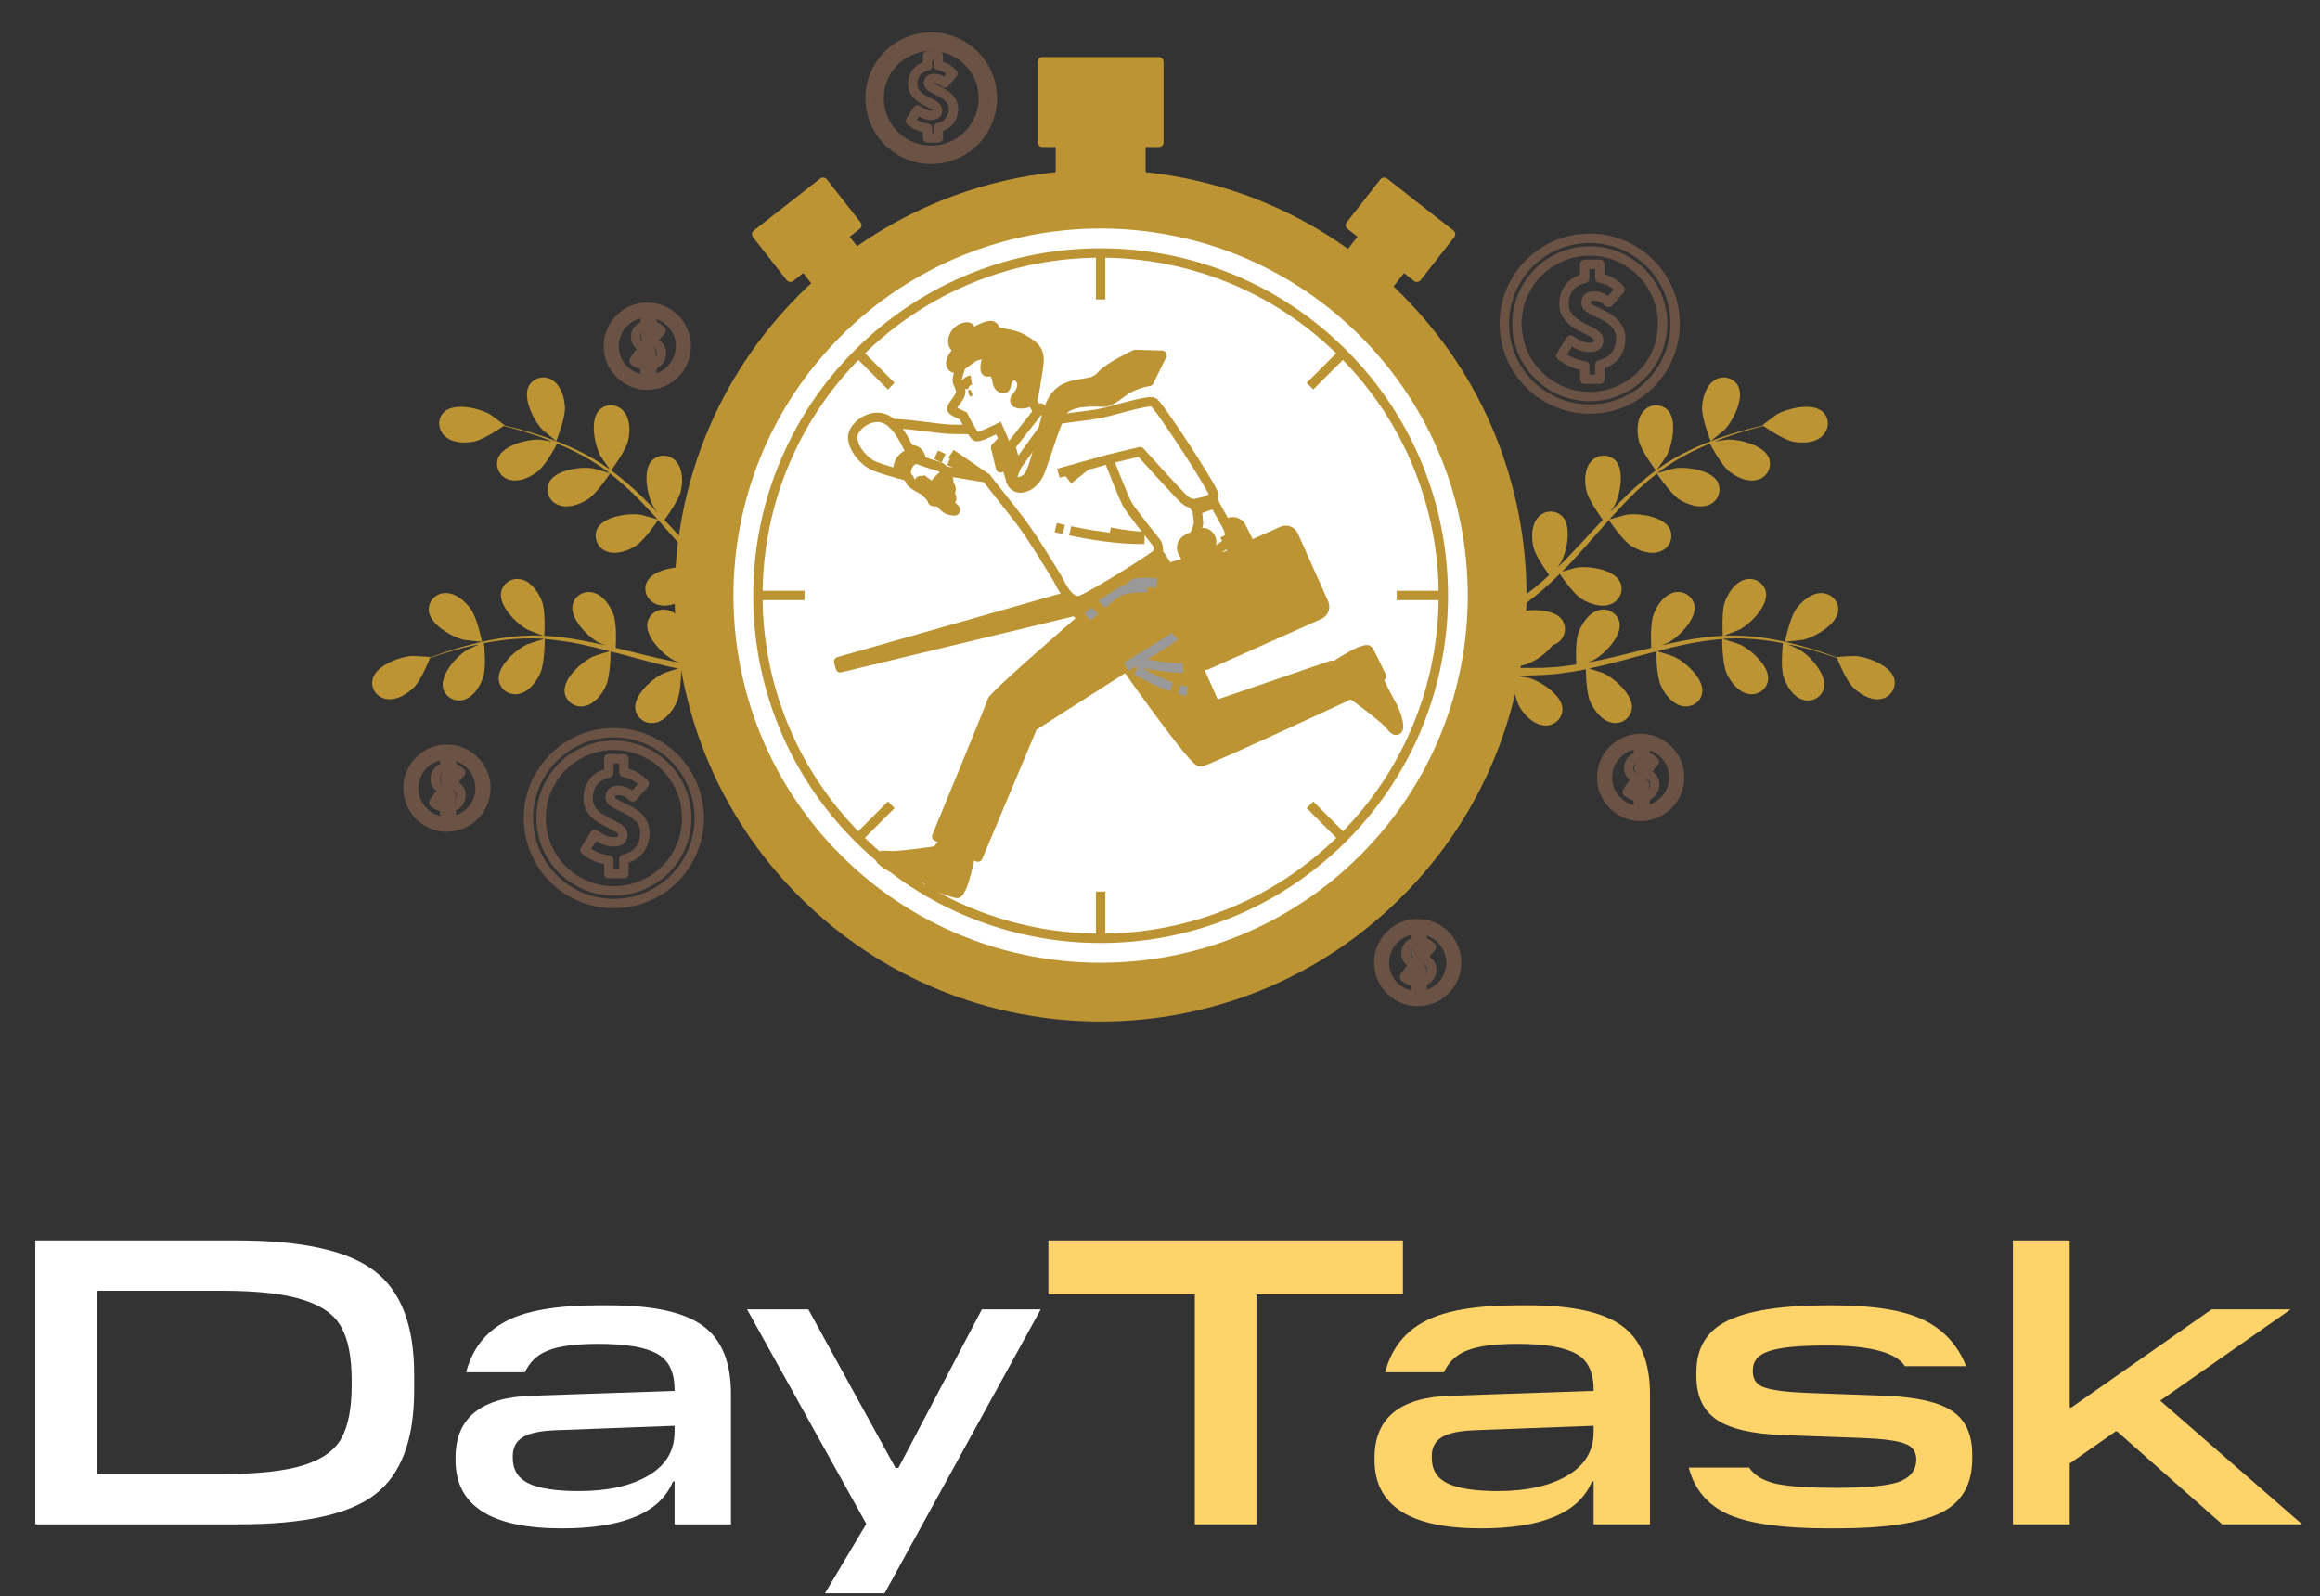 <svg viewBox="0 0 93 64" fill="none" xmlns="http://www.w3.org/2000/svg">
<rect x="0" y="0" width="93" height="64" fill="#333333" stroke="none"/>
<path d="M16.602 55.095V55.746C16.602 57.718 16.081 59.106 15.041 59.908C14.011 60.71 12.19 61.111 9.577 61.111H1.415V49.729H9.48C12.103 49.729 13.946 50.136 15.008 50.949C16.071 51.751 16.602 53.133 16.602 55.095ZM8.878 51.745H3.886V59.095H8.878C10.331 59.095 11.431 58.976 12.179 58.737C12.927 58.499 13.431 58.136 13.691 57.648C13.962 57.16 14.098 56.45 14.098 55.518V55.355C14.098 54.423 13.962 53.713 13.691 53.225C13.431 52.727 12.927 52.358 12.179 52.12C11.431 51.87 10.331 51.745 8.878 51.745ZM29.302 55.892V61.111H27.041V59.388H26.977C26.467 60.645 24.982 61.274 22.521 61.274C19.681 61.274 18.261 60.364 18.261 58.542V58.412C18.272 56.84 19.285 56.022 21.302 55.957L27.041 55.762V55.713C27.041 54.998 26.803 54.515 26.326 54.266C25.86 54.006 25.079 53.876 23.985 53.876C23.085 53.876 22.418 53.962 21.985 54.136C21.551 54.298 21.237 54.591 21.041 55.014H18.684C18.933 54.082 19.459 53.404 20.261 52.981C21.063 52.548 22.304 52.331 23.985 52.331H24.424C26.169 52.331 27.416 52.602 28.163 53.144C28.922 53.686 29.302 54.602 29.302 55.892ZM20.554 58.38V58.445C20.554 58.922 20.765 59.263 21.188 59.469C21.621 59.675 22.294 59.778 23.204 59.778C24.353 59.778 25.28 59.572 25.985 59.16C26.689 58.748 27.041 58.163 27.041 57.404V57.16L22.277 57.339C21.67 57.361 21.231 57.453 20.96 57.615C20.689 57.778 20.554 58.033 20.554 58.38ZM41.719 52.493L35.459 63.876H33.068L34.727 61.095L29.946 52.493H32.402L35.898 58.851H36.012L39.361 52.493H41.719Z" fill="white"/>
<path d="M50.368 51.892V61.111H47.896V51.892H42.026V49.729H56.238V51.892H50.368ZM66.142 55.892V61.111H63.882V59.388H63.816C63.307 60.645 61.822 61.274 59.361 61.274C56.521 61.274 55.101 60.364 55.101 58.542V58.412C55.112 56.84 56.125 56.022 58.142 55.957L63.882 55.762V55.713C63.882 54.998 63.643 54.515 63.166 54.266C62.7 54.006 61.919 53.876 60.825 53.876C59.925 53.876 59.258 53.962 58.825 54.136C58.391 54.298 58.077 54.591 57.881 55.014H55.524C55.773 54.082 56.299 53.404 57.101 52.981C57.903 52.548 59.144 52.331 60.825 52.331H61.264C63.009 52.331 64.255 52.602 65.004 53.144C65.762 53.686 66.142 54.602 66.142 55.892ZM57.394 58.38V58.445C57.394 58.922 57.605 59.263 58.028 59.469C58.461 59.675 59.133 59.778 60.044 59.778C61.193 59.778 62.12 59.572 62.825 59.16C63.529 58.748 63.882 58.163 63.882 57.404V57.16L59.117 57.339C58.51 57.361 58.071 57.453 57.8 57.615C57.529 57.778 57.394 58.033 57.394 58.38ZM73.645 61.274H73.287C71.509 61.274 70.192 61.095 69.336 60.737C68.48 60.369 67.932 59.735 67.694 58.835H70.116C70.322 59.149 70.685 59.366 71.206 59.486C71.737 59.594 72.512 59.648 73.531 59.648C74.767 59.648 75.618 59.572 76.084 59.42C76.55 59.258 76.794 58.971 76.816 58.559V58.51C76.816 58.196 76.664 57.984 76.36 57.876C76.057 57.757 75.477 57.681 74.621 57.648L71.499 57.534C70.252 57.491 69.358 57.285 68.816 56.916C68.273 56.548 68.002 55.968 68.002 55.176V54.998C68.002 54.022 68.431 53.334 69.287 52.932C70.143 52.531 71.466 52.331 73.255 52.331H73.466C75.092 52.331 76.306 52.526 77.108 52.916C77.91 53.306 78.48 53.924 78.816 54.77H76.36C76.003 54.217 74.962 53.941 73.238 53.941C72.122 53.941 71.347 54.017 70.913 54.168C70.48 54.309 70.263 54.564 70.263 54.933V54.981C70.263 55.296 70.409 55.507 70.702 55.615C71.027 55.735 71.612 55.811 72.458 55.843L75.58 55.957C76.848 56.011 77.743 56.217 78.263 56.575C78.794 56.933 79.059 57.513 79.059 58.315V58.477C79.059 59.529 78.626 60.261 77.759 60.672C76.891 61.074 75.52 61.274 73.645 61.274ZM82.966 58.672V61.111H80.69V49.729H82.966V56.428H83.031L88.658 52.493H91.828L86.593 56.152L92.284 61.111H89.08L84.869 57.388H84.804L82.966 58.672Z" fill="#FED36A"/>
<g opacity="0.3">
<path d="M64.098 16.38C65.978 16.174 67.335 14.484 67.13 12.604C66.924 10.724 65.234 9.367 63.354 9.573C61.474 9.778 60.117 11.469 60.323 13.348C60.528 15.228 62.219 16.585 64.098 16.38Z" stroke="#EB996E" stroke-width="0.376" stroke-linecap="round" stroke-linejoin="round"/>
<path d="M66.296 14.366C67.062 12.947 66.533 11.177 65.115 10.411C63.697 9.645 61.926 10.174 61.16 11.592C60.395 13.01 60.923 14.781 62.342 15.547C63.76 16.313 65.531 15.784 66.296 14.366Z" stroke="#EB996E" stroke-width="0.376" stroke-linecap="round" stroke-linejoin="round"/>
<path d="M64.969 13.562C64.969 12.581 63.577 12.559 63.577 12.149C63.577 11.934 63.69 11.868 63.922 11.868C64.122 11.868 64.291 11.955 64.483 12.128L64.943 11.598C64.731 11.36 64.444 11.201 64.13 11.147V10.595H63.523V11.163C63.003 11.275 62.694 11.646 62.694 12.192C62.694 13.136 64.087 13.196 64.087 13.628C64.087 13.838 63.979 13.93 63.709 13.93C63.482 13.93 63.256 13.843 62.964 13.628L62.565 14.254C62.839 14.48 63.173 14.621 63.526 14.661V15.203H64.13V14.623C64.691 14.489 64.969 14.082 64.969 13.562Z" stroke="#EB996E" stroke-width="0.376" stroke-linecap="round" stroke-linejoin="round"/>
</g>
<g opacity="0.3">
<path d="M65.766 32.728C66.629 32.728 67.328 32.029 67.328 31.167C67.328 30.305 66.629 29.605 65.766 29.605C64.904 29.605 64.205 30.305 64.205 31.167C64.205 32.029 64.904 32.728 65.766 32.728Z" stroke="#EB996E" stroke-width="0.376" stroke-linecap="round" stroke-linejoin="round"/>
<path d="M66.707 32.108C67.227 31.588 67.227 30.746 66.707 30.226C66.188 29.706 65.345 29.706 64.825 30.226C64.305 30.746 64.305 31.588 64.825 32.108C65.345 32.628 66.188 32.628 66.707 32.108Z" stroke="#EB996E" stroke-width="0.376" stroke-linecap="round" stroke-linejoin="round"/>
<path d="M66.333 31.434C66.333 30.986 65.697 30.974 65.697 30.789C65.697 30.691 65.749 30.661 65.855 30.661C65.952 30.666 66.044 30.709 66.112 30.779L66.321 30.538C66.224 30.43 66.095 30.358 65.952 30.332V30.081H65.676V30.339C65.564 30.355 65.463 30.413 65.391 30.501C65.32 30.588 65.284 30.7 65.29 30.812C65.29 31.243 65.926 31.273 65.926 31.467C65.926 31.564 65.876 31.605 65.754 31.605C65.628 31.598 65.508 31.55 65.414 31.467L65.23 31.753C65.355 31.856 65.507 31.92 65.668 31.938V32.185H65.944V31.917C66.057 31.898 66.158 31.838 66.23 31.749C66.302 31.66 66.338 31.548 66.333 31.434Z" stroke="#EB996E" stroke-width="0.376" stroke-linecap="round" stroke-linejoin="round"/>
</g>
<g opacity="0.3">
<path d="M37.716 6.356C39.053 6.142 39.963 4.885 39.749 3.549C39.535 2.212 38.278 1.302 36.942 1.516C35.605 1.73 34.695 2.987 34.909 4.323C35.123 5.66 36.38 6.57 37.716 6.356Z" stroke="#EB996E" stroke-width="0.376" stroke-linecap="round" stroke-linejoin="round"/>
<path d="M39.093 5.057C39.711 4.083 39.422 2.792 38.448 2.174C37.474 1.556 36.183 1.845 35.565 2.819C34.947 3.793 35.236 5.084 36.21 5.702C37.184 6.32 38.475 6.031 39.093 5.057Z" stroke="#EB996E" stroke-width="0.376" stroke-linecap="round" stroke-linejoin="round"/>
<path d="M38.217 4.357C38.217 3.654 37.221 3.639 37.221 3.344C37.221 3.19 37.302 3.143 37.468 3.143C37.621 3.15 37.765 3.216 37.87 3.327L38.198 2.949C38.045 2.778 37.84 2.664 37.615 2.625V2.233H37.182V2.641C37.01 2.668 36.853 2.759 36.744 2.895C36.634 3.031 36.578 3.203 36.587 3.377C36.587 4.053 37.584 4.095 37.584 4.405C37.584 4.555 37.507 4.621 37.314 4.621C37.152 4.621 36.989 4.559 36.781 4.405L36.495 4.85C36.691 5.013 36.93 5.114 37.182 5.142V5.531H37.615V5.116C37.79 5.084 37.948 4.989 38.059 4.849C38.169 4.71 38.225 4.535 38.217 4.357Z" stroke="#EB996E" stroke-width="0.376" stroke-linecap="round" stroke-linejoin="round"/>
</g>
<g opacity="0.3">
<path d="M18.166 33.139C19.017 33.001 19.595 32.199 19.457 31.348C19.319 30.497 18.517 29.919 17.666 30.057C16.814 30.195 16.236 30.997 16.374 31.848C16.513 32.699 17.315 33.278 18.166 33.139Z" stroke="#EB996E" stroke-width="0.376" stroke-linecap="round" stroke-linejoin="round"/>
<path d="M19.245 31.599C19.245 31.335 19.167 31.078 19.021 30.859C18.875 30.64 18.667 30.47 18.423 30.369C18.18 30.268 17.912 30.242 17.654 30.293C17.396 30.344 17.159 30.471 16.973 30.657C16.786 30.843 16.66 31.081 16.608 31.339C16.557 31.597 16.583 31.865 16.684 32.108C16.785 32.351 16.955 32.559 17.174 32.706C17.393 32.852 17.651 32.93 17.914 32.93C18.267 32.93 18.606 32.79 18.855 32.54C19.105 32.29 19.245 31.952 19.245 31.599V31.599Z" stroke="#EB996E" stroke-width="0.376" stroke-linecap="round" stroke-linejoin="round"/>
<path d="M18.48 31.866C18.48 31.418 17.846 31.406 17.846 31.222C17.846 31.124 17.897 31.094 18.003 31.094C18.101 31.099 18.192 31.141 18.259 31.212L18.468 30.971C18.372 30.863 18.242 30.791 18.1 30.765V30.513H17.824V30.773C17.714 30.79 17.614 30.848 17.544 30.935C17.474 31.021 17.438 31.131 17.444 31.242C17.444 31.672 18.08 31.703 18.08 31.897C18.08 31.989 18.031 32.034 17.907 32.034C17.782 32.028 17.663 31.979 17.568 31.897L17.384 32.182C17.509 32.285 17.661 32.349 17.822 32.366V32.613H18.098V32.35C18.21 32.33 18.31 32.269 18.38 32.18C18.451 32.091 18.486 31.98 18.48 31.866V31.866Z" stroke="#EB996E" stroke-width="0.376" stroke-linecap="round" stroke-linejoin="round"/>
</g>
<g opacity="0.3">
<path d="M57.062 40.135C57.915 40.007 58.503 39.212 58.374 38.359C58.246 37.507 57.451 36.919 56.598 37.047C55.745 37.175 55.158 37.971 55.286 38.824C55.414 39.676 56.21 40.264 57.062 40.135Z" stroke="#EB996E" stroke-width="0.376" stroke-linecap="round" stroke-linejoin="round"/>
<path d="M58.16 38.594C58.16 38.331 58.081 38.073 57.935 37.855C57.788 37.636 57.58 37.466 57.337 37.365C57.094 37.265 56.826 37.239 56.568 37.29C56.31 37.342 56.073 37.469 55.887 37.655C55.701 37.841 55.574 38.078 55.523 38.337C55.472 38.595 55.498 38.862 55.599 39.105C55.7 39.349 55.87 39.556 56.089 39.703C56.308 39.849 56.566 39.927 56.829 39.927C57.004 39.927 57.177 39.892 57.339 39.826C57.501 39.759 57.647 39.66 57.771 39.536C57.895 39.413 57.993 39.266 58.059 39.104C58.126 38.942 58.16 38.769 58.16 38.594V38.594Z" stroke="#EB996E" stroke-width="0.376" stroke-linecap="round" stroke-linejoin="round"/>
<path d="M57.395 38.861C57.395 38.413 56.761 38.4 56.761 38.216C56.761 38.118 56.812 38.088 56.918 38.088C57.015 38.093 57.107 38.135 57.174 38.206L57.383 37.965C57.287 37.857 57.157 37.784 57.015 37.759V37.507H56.739V37.767C56.629 37.784 56.529 37.842 56.459 37.928C56.389 38.015 56.353 38.124 56.359 38.236C56.359 38.666 56.995 38.696 56.995 38.891C56.995 38.983 56.946 39.028 56.822 39.028C56.697 39.022 56.577 38.973 56.483 38.891L56.298 39.176C56.424 39.279 56.576 39.343 56.737 39.361V39.607H57.013V39.343C57.124 39.323 57.224 39.263 57.295 39.174C57.365 39.085 57.401 38.974 57.395 38.861Z" stroke="#EB996E" stroke-width="0.376" stroke-linecap="round" stroke-linejoin="round"/>
</g>
<g opacity="0.3">
<path d="M25.948 15.441C26.81 15.441 27.509 14.742 27.509 13.88C27.509 13.018 26.81 12.318 25.948 12.318C25.085 12.318 24.386 13.018 24.386 13.88C24.386 14.742 25.085 15.441 25.948 15.441Z" stroke="#EB996E" stroke-width="0.376" stroke-linecap="round" stroke-linejoin="round"/>
<path d="M27.199 14.332C27.45 13.64 27.092 12.877 26.401 12.627C25.709 12.377 24.946 12.734 24.696 13.425C24.445 14.117 24.803 14.88 25.494 15.13C26.186 15.381 26.949 15.023 27.199 14.332Z" stroke="#EB996E" stroke-width="0.376" stroke-linecap="round" stroke-linejoin="round"/>
<path d="M26.515 14.149C26.515 13.7 25.879 13.688 25.879 13.504C25.879 13.406 25.931 13.376 26.037 13.376C26.134 13.381 26.226 13.424 26.293 13.495L26.502 13.254C26.406 13.146 26.276 13.073 26.134 13.048V12.795H25.857V13.055C25.747 13.072 25.648 13.13 25.578 13.217C25.508 13.304 25.472 13.413 25.478 13.524C25.478 13.955 26.113 13.985 26.113 14.179C26.113 14.271 26.064 14.317 25.941 14.317C25.816 14.31 25.696 14.261 25.601 14.179L25.417 14.464C25.543 14.567 25.695 14.631 25.855 14.649V14.896H26.132V14.631C26.243 14.611 26.344 14.551 26.414 14.462C26.485 14.373 26.52 14.262 26.515 14.149V14.149Z" stroke="#EB996E" stroke-width="0.376" stroke-linecap="round" stroke-linejoin="round"/>
</g>
<g opacity="0.3">
<path d="M24.98 36.203C26.86 35.997 28.216 34.306 28.01 32.426C27.804 30.547 26.113 29.19 24.233 29.396C22.354 29.602 20.997 31.293 21.203 33.173C21.41 35.053 23.1 36.409 24.98 36.203Z" stroke="#EB996E" stroke-width="0.376" stroke-linecap="round" stroke-linejoin="round"/>
<path d="M27.226 34.088C27.939 32.643 27.345 30.893 25.9 30.18C24.454 29.467 22.704 30.06 21.991 31.506C21.278 32.951 21.872 34.701 23.317 35.414C24.763 36.127 26.513 35.534 27.226 34.088Z" stroke="#EB996E" stroke-width="0.376" stroke-linecap="round" stroke-linejoin="round"/>
<path d="M25.851 33.385C25.851 32.402 24.459 32.381 24.459 31.971C24.459 31.755 24.572 31.69 24.804 31.69C25.004 31.69 25.172 31.776 25.366 31.949L25.826 31.42C25.613 31.182 25.326 31.023 25.011 30.969V30.417H24.404V30.985C23.885 31.098 23.576 31.469 23.576 32.014C23.576 32.959 24.968 33.017 24.968 33.449C24.968 33.66 24.86 33.751 24.59 33.751C24.364 33.751 24.137 33.665 23.846 33.449L23.446 34.075C23.72 34.301 24.053 34.443 24.406 34.482V35.024H25.011V34.444C25.573 34.311 25.851 33.904 25.851 33.385Z" stroke="#EB996E" stroke-width="0.376" stroke-linecap="round" stroke-linejoin="round"/>
</g>
<path d="M22.646 16.33C22.668 16.769 22.298 17.682 22.298 17.683C22.298 17.684 21.77 17.257 21.74 17.223C21.394 16.86 20.937 15.957 21.204 15.463C21.251 15.383 21.314 15.312 21.39 15.258C21.465 15.203 21.551 15.165 21.643 15.146C21.734 15.126 21.828 15.126 21.919 15.146C22.011 15.165 22.097 15.204 22.172 15.259C22.499 15.485 22.627 15.956 22.646 16.33Z" fill="#BC9434"/>
<path d="M31.606 25.054L31.663 25.088L31.67 25.485L31.433 25.338C31.203 25.196 30.961 25.039 30.714 24.878C30.522 25.086 30.319 25.284 30.104 25.468C30.294 25.847 30.374 26.665 30.38 26.77C30.646 26.763 30.905 26.754 31.149 26.742C31.317 26.734 31.478 26.725 31.633 26.715L31.503 27.061C31.391 27.061 31.279 27.069 31.162 27.072C30.892 27.079 30.604 27.083 30.308 27.083C30.291 27.189 30.149 28.059 29.922 28.404C29.716 28.716 29.37 29.057 28.97 29.082C28.878 29.09 28.785 29.08 28.697 29.05C28.609 29.021 28.528 28.974 28.46 28.911C28.392 28.849 28.337 28.773 28.3 28.688C28.262 28.603 28.243 28.511 28.244 28.419C28.265 27.857 29.117 27.314 29.6 27.176C29.628 27.169 29.947 27.116 30.148 27.084C30.027 27.084 29.909 27.084 29.785 27.084C29.538 27.084 29.292 27.071 29.027 27.062L28.64 27.034C28.512 27.028 28.375 27.005 28.242 26.99C27.931 26.95 27.62 26.898 27.307 26.832C27.307 27.048 27.283 27.814 27.123 28.155C26.963 28.497 26.673 28.886 26.285 28.97C26.195 28.993 26.101 28.997 26.009 28.981C25.916 28.965 25.829 28.929 25.752 28.877C25.674 28.825 25.608 28.757 25.559 28.678C25.509 28.599 25.477 28.51 25.464 28.418C25.4 27.86 26.16 27.192 26.617 26.984C26.644 26.971 26.985 26.86 27.179 26.8C26.995 26.761 26.804 26.723 26.615 26.677C26.07 26.544 25.523 26.393 24.976 26.245L24.476 26.117C24.476 26.195 24.472 27.106 24.292 27.488C24.136 27.828 23.841 28.218 23.454 28.303C23.364 28.326 23.27 28.329 23.177 28.314C23.085 28.298 22.998 28.262 22.92 28.21C22.843 28.158 22.777 28.09 22.728 28.011C22.678 27.932 22.646 27.843 22.633 27.75C22.569 27.192 23.329 26.524 23.785 26.317C23.82 26.301 24.315 26.141 24.443 26.107C24.075 26.009 23.707 25.916 23.338 25.84C22.843 25.734 22.342 25.66 21.837 25.618C21.837 25.654 21.837 26.605 21.653 26.999C21.495 27.339 21.202 27.728 20.815 27.813C20.724 27.836 20.63 27.84 20.538 27.824C20.445 27.808 20.358 27.773 20.28 27.721C20.203 27.669 20.137 27.601 20.087 27.521C20.038 27.442 20.006 27.353 19.993 27.261C19.929 26.704 20.689 26.034 21.145 25.827C21.181 25.811 21.714 25.643 21.813 25.614C21.783 25.614 21.754 25.607 21.721 25.605C21.214 25.578 20.705 25.595 20.201 25.658C19.925 25.689 19.658 25.734 19.401 25.784C19.419 25.962 19.493 26.772 19.369 27.143C19.251 27.498 19.001 27.917 18.626 28.044C18.539 28.075 18.447 28.088 18.356 28.081C18.264 28.075 18.175 28.05 18.093 28.007C18.012 27.964 17.94 27.905 17.883 27.834C17.826 27.762 17.784 27.679 17.76 27.59C17.635 27.038 18.313 26.295 18.748 26.039C18.771 26.025 19.024 25.91 19.208 25.828C19.092 25.853 18.974 25.876 18.863 25.901C18.45 25.993 18.076 26.107 17.746 26.209C17.562 26.269 17.392 26.326 17.235 26.381C17.163 26.566 16.859 27.302 16.584 27.566C16.308 27.83 15.9 28.084 15.508 28.026C15.117 27.97 14.838 27.609 14.94 27.217C15.081 26.674 16.031 26.324 16.532 26.297C16.575 26.297 17.256 26.334 17.252 26.343V26.354C17.402 26.298 17.562 26.239 17.74 26.179C18.068 26.069 18.44 25.949 18.853 25.845C19.297 25.726 19.748 25.634 20.203 25.568C20.712 25.494 21.226 25.465 21.74 25.482H21.759C21.603 25.427 21.176 25.257 21.145 25.241C20.703 25.004 19.987 24.289 20.087 23.736C20.106 23.645 20.144 23.559 20.198 23.483C20.253 23.408 20.323 23.345 20.404 23.298C20.484 23.251 20.574 23.222 20.667 23.212C20.759 23.202 20.853 23.212 20.942 23.241C21.323 23.351 21.586 23.758 21.725 24.107C21.877 24.501 21.823 25.415 21.817 25.488C22.34 25.518 22.86 25.583 23.374 25.683C23.674 25.739 23.975 25.805 24.275 25.875C24.142 25.823 24.024 25.775 24.009 25.766C23.566 25.53 22.851 24.814 22.951 24.262C22.97 24.171 23.008 24.084 23.063 24.009C23.117 23.933 23.187 23.87 23.268 23.823C23.349 23.776 23.438 23.747 23.531 23.737C23.624 23.727 23.717 23.737 23.806 23.766C24.187 23.875 24.455 24.283 24.59 24.633C24.724 24.983 24.695 25.767 24.682 25.974C24.797 26.001 24.912 26.028 25.026 26.056C25.578 26.193 26.131 26.333 26.668 26.45C26.859 26.493 27.049 26.528 27.239 26.563C27.121 26.516 27.023 26.476 27.009 26.471C26.566 26.235 25.851 25.519 25.951 24.966C25.97 24.875 26.008 24.789 26.063 24.713C26.118 24.638 26.188 24.575 26.268 24.528C26.349 24.481 26.439 24.452 26.531 24.442C26.624 24.432 26.718 24.442 26.806 24.471C27.187 24.581 27.456 24.988 27.59 25.337C27.724 25.686 27.699 26.396 27.682 26.641C27.877 26.671 28.073 26.702 28.264 26.722C28.395 26.733 28.519 26.753 28.651 26.757L29.038 26.776C29.285 26.776 29.539 26.784 29.78 26.781C29.947 26.781 30.107 26.776 30.267 26.773C30.077 26.733 29.705 26.647 29.674 26.636C29.264 26.474 28.902 26.21 28.623 25.869C28.577 25.853 28.532 25.833 28.489 25.809C28.407 25.765 28.335 25.705 28.277 25.631C28.22 25.558 28.178 25.473 28.155 25.383C28.133 25.292 28.13 25.198 28.146 25.106C28.162 25.014 28.198 24.927 28.25 24.849C28.577 24.394 29.589 24.408 30.066 24.562C30.094 24.571 30.389 24.703 30.573 24.79C30.473 24.722 30.374 24.658 30.271 24.587C30.067 24.449 29.867 24.305 29.651 24.151L29.35 23.908C29.246 23.831 29.146 23.737 29.042 23.651C28.806 23.447 28.576 23.228 28.349 23.006C28.229 23.185 27.789 23.813 27.468 24.011C27.148 24.209 26.691 24.371 26.321 24.228C25.952 24.085 25.755 23.676 25.938 23.317C26.192 22.816 27.196 22.678 27.688 22.756C27.719 22.761 28.067 22.858 28.257 22.914C28.123 22.778 27.988 22.643 27.855 22.5C27.474 22.089 27.1 21.661 26.726 21.236C26.611 21.106 26.495 20.977 26.38 20.848C26.338 20.913 25.828 21.67 25.473 21.892C25.155 22.089 24.695 22.251 24.325 22.109C24.237 22.078 24.157 22.029 24.089 21.965C24.021 21.902 23.967 21.824 23.931 21.738C23.895 21.652 23.877 21.56 23.879 21.466C23.881 21.373 23.903 21.282 23.942 21.197C24.197 20.697 25.2 20.558 25.692 20.637C25.729 20.644 26.231 20.783 26.356 20.822C26.102 20.537 25.846 20.256 25.583 19.993C25.229 19.631 24.851 19.293 24.453 18.98C24.434 19.011 23.908 19.803 23.542 20.031C23.223 20.228 22.763 20.391 22.394 20.248C22.306 20.217 22.225 20.168 22.157 20.105C22.089 20.041 22.035 19.963 21.999 19.877C21.963 19.791 21.946 19.698 21.948 19.605C21.95 19.512 21.972 19.42 22.012 19.336C22.266 18.836 23.268 18.698 23.761 18.776C23.801 18.782 24.34 18.933 24.436 18.967C24.413 18.949 24.391 18.928 24.367 18.91C23.959 18.608 23.525 18.342 23.07 18.116C22.821 17.989 22.575 17.88 22.334 17.78C22.251 17.938 21.864 18.654 21.558 18.896C21.251 19.137 20.821 19.338 20.44 19.237C20.349 19.216 20.264 19.177 20.189 19.12C20.115 19.064 20.053 18.993 20.008 18.912C19.962 18.83 19.935 18.74 19.927 18.647C19.919 18.554 19.93 18.461 19.96 18.373C20.158 17.848 21.139 17.6 21.64 17.624C21.667 17.624 21.943 17.669 22.142 17.704C22.033 17.661 21.921 17.612 21.815 17.574C21.417 17.425 21.044 17.313 20.71 17.215C20.526 17.162 20.349 17.118 20.188 17.077C20.026 17.19 19.368 17.635 18.991 17.705C18.614 17.775 18.135 17.76 17.842 17.494C17.549 17.228 17.514 16.776 17.814 16.506C18.232 16.131 19.217 16.364 19.65 16.615C19.687 16.637 20.234 17.045 20.226 17.052L20.216 17.058C20.371 17.094 20.538 17.133 20.719 17.18C21.053 17.273 21.429 17.375 21.831 17.516C22.266 17.664 22.692 17.837 23.107 18.034C23.573 18.253 24.018 18.513 24.438 18.81L24.451 18.822C24.353 18.69 24.091 18.313 24.073 18.282C23.835 17.84 23.633 16.849 24.021 16.44C24.088 16.375 24.167 16.324 24.254 16.291C24.341 16.258 24.435 16.244 24.528 16.25C24.621 16.255 24.712 16.28 24.794 16.323C24.877 16.366 24.95 16.426 25.008 16.499C25.265 16.8 25.264 17.288 25.183 17.654C25.091 18.066 24.539 18.798 24.499 18.856C24.923 19.17 25.325 19.513 25.703 19.881C25.922 20.093 26.136 20.313 26.347 20.537C26.266 20.421 26.193 20.316 26.185 20.3C25.947 19.86 25.745 18.867 26.134 18.459C26.2 18.394 26.279 18.343 26.366 18.31C26.453 18.277 26.547 18.263 26.64 18.269C26.733 18.274 26.823 18.299 26.906 18.342C26.989 18.385 27.061 18.445 27.119 18.518C27.377 18.819 27.375 19.307 27.295 19.673C27.215 20.038 26.758 20.677 26.634 20.844C26.715 20.93 26.796 21.016 26.876 21.102C27.26 21.52 27.642 21.938 28.028 22.337C28.164 22.478 28.304 22.613 28.442 22.746C28.371 22.642 28.311 22.554 28.302 22.54C28.064 22.099 27.863 21.107 28.251 20.698C28.527 20.406 28.988 20.462 29.237 20.757C29.486 21.052 29.493 21.547 29.413 21.913C29.333 22.278 28.919 22.854 28.774 23.052C28.92 23.186 29.067 23.319 29.215 23.442C29.317 23.523 29.411 23.608 29.519 23.684L29.831 23.913C30.035 24.052 30.244 24.197 30.447 24.326C30.587 24.419 30.723 24.503 30.858 24.589C30.721 24.451 30.458 24.174 30.438 24.148C30.136 23.748 29.787 22.799 30.109 22.339C30.164 22.264 30.235 22.202 30.316 22.156C30.398 22.11 30.488 22.082 30.58 22.073C30.673 22.065 30.767 22.076 30.855 22.106C30.943 22.135 31.024 22.183 31.093 22.247C31.392 22.505 31.461 22.988 31.441 23.362C31.414 23.773 31.003 24.55 30.95 24.651C31.175 24.794 31.395 24.93 31.606 25.054Z" fill="#BC9434"/>
<path d="M19.323 25.726C19.323 25.736 18.647 25.661 18.604 25.652C18.116 25.541 17.236 25.039 17.187 24.48C17.181 24.387 17.195 24.294 17.228 24.207C17.261 24.119 17.312 24.04 17.377 23.974C17.443 23.907 17.522 23.855 17.609 23.822C17.695 23.788 17.789 23.772 17.882 23.777C18.278 23.781 18.644 24.104 18.866 24.406C19.126 24.759 19.323 25.725 19.323 25.726Z" fill="#BC9434"/>
<path d="M68.229 16.33C68.207 16.769 68.576 17.682 68.576 17.683C68.576 17.684 69.105 17.257 69.135 17.223C69.481 16.86 69.938 15.957 69.671 15.463C69.624 15.383 69.561 15.312 69.486 15.258C69.41 15.203 69.324 15.165 69.233 15.146C69.141 15.126 69.047 15.126 68.956 15.146C68.865 15.165 68.779 15.204 68.703 15.259C68.376 15.485 68.248 15.956 68.229 16.33Z" fill="#BC9434"/>
<path d="M59.27 25.054L59.212 25.088L59.205 25.485L59.443 25.338C59.672 25.195 59.914 25.039 60.161 24.878C60.352 25.086 60.556 25.284 60.77 25.468C60.581 25.847 60.501 26.665 60.494 26.77C60.228 26.763 59.97 26.754 59.726 26.742C59.558 26.734 59.397 26.725 59.242 26.715L59.373 27.064C59.484 27.064 59.596 27.072 59.713 27.075C59.983 27.082 60.272 27.086 60.569 27.086C60.585 27.192 60.727 28.061 60.954 28.407C61.16 28.719 61.507 29.059 61.905 29.084C61.998 29.093 62.092 29.083 62.18 29.054C62.269 29.024 62.35 28.976 62.419 28.913C62.488 28.85 62.542 28.774 62.58 28.688C62.617 28.603 62.635 28.51 62.634 28.417C62.613 27.855 61.761 27.312 61.278 27.174C61.25 27.167 60.931 27.114 60.726 27.082C60.847 27.082 60.964 27.082 61.094 27.082C61.341 27.082 61.587 27.069 61.851 27.06L62.238 27.032C62.367 27.026 62.503 27.003 62.637 26.988C62.947 26.948 63.259 26.896 63.572 26.831C63.572 27.046 63.595 27.812 63.756 28.154C63.917 28.495 64.207 28.884 64.594 28.968C64.684 28.991 64.779 28.995 64.871 28.979C64.963 28.963 65.05 28.928 65.128 28.875C65.205 28.823 65.271 28.756 65.321 28.676C65.37 28.597 65.403 28.509 65.416 28.416C65.479 27.858 64.72 27.19 64.263 26.983C64.234 26.97 63.895 26.858 63.701 26.798C63.885 26.759 64.075 26.721 64.265 26.675C64.809 26.542 65.357 26.392 65.904 26.243L66.395 26.117C66.395 26.194 66.4 27.106 66.579 27.488C66.736 27.828 67.03 28.218 67.416 28.303C67.803 28.387 68.192 28.154 68.238 27.75C68.302 27.192 67.542 26.524 67.086 26.317C67.052 26.301 66.556 26.141 66.428 26.107C66.797 26.009 67.165 25.916 67.533 25.84C68.028 25.734 68.529 25.66 69.034 25.618C69.034 25.654 69.034 26.605 69.218 26.999C69.374 27.339 69.669 27.728 70.056 27.813C70.146 27.836 70.241 27.84 70.333 27.824C70.425 27.808 70.512 27.773 70.59 27.72C70.668 27.668 70.733 27.6 70.783 27.521C70.832 27.442 70.864 27.353 70.877 27.261C70.942 26.704 70.182 26.034 69.725 25.827C69.689 25.811 69.156 25.643 69.057 25.614C69.086 25.614 69.117 25.607 69.149 25.605C69.656 25.578 70.164 25.595 70.668 25.658C70.944 25.689 71.212 25.734 71.468 25.784C71.451 25.962 71.376 26.772 71.5 27.143C71.619 27.498 71.868 27.917 72.243 28.044C72.33 28.076 72.423 28.09 72.515 28.084C72.608 28.078 72.698 28.053 72.78 28.01C72.862 27.967 72.934 27.908 72.992 27.836C73.05 27.763 73.092 27.68 73.116 27.59C73.241 27.038 72.564 26.295 72.128 26.039C72.105 26.025 71.852 25.91 71.668 25.828C71.783 25.853 71.903 25.876 72.013 25.901C72.427 25.993 72.799 26.107 73.129 26.209C73.313 26.269 73.484 26.326 73.641 26.381C73.713 26.566 74.017 27.302 74.293 27.566C74.568 27.83 74.976 28.084 75.367 28.026C75.46 28.015 75.549 27.985 75.629 27.937C75.709 27.889 75.778 27.825 75.832 27.749C75.885 27.672 75.922 27.585 75.94 27.494C75.958 27.402 75.957 27.308 75.936 27.217C75.794 26.674 74.844 26.324 74.344 26.297C74.301 26.297 73.621 26.334 73.624 26.343V26.354C73.475 26.298 73.314 26.239 73.137 26.179C72.808 26.069 72.438 25.949 72.024 25.845C71.58 25.726 71.129 25.634 70.674 25.568C70.165 25.494 69.651 25.465 69.137 25.482H69.119C69.273 25.427 69.701 25.257 69.733 25.241C70.175 25.004 70.89 24.289 70.79 23.736C70.77 23.645 70.732 23.559 70.678 23.483C70.623 23.408 70.553 23.345 70.472 23.298C70.392 23.251 70.302 23.222 70.209 23.212C70.117 23.202 70.023 23.212 69.934 23.241C69.554 23.351 69.285 23.758 69.151 24.107C68.999 24.501 69.059 25.415 69.059 25.488C68.535 25.518 68.015 25.583 67.5 25.682C67.2 25.738 66.9 25.804 66.6 25.874C66.732 25.822 66.85 25.774 66.866 25.765C67.308 25.529 68.023 24.814 67.924 24.261C67.904 24.17 67.866 24.084 67.812 24.008C67.757 23.932 67.687 23.869 67.606 23.822C67.526 23.776 67.436 23.746 67.344 23.736C67.251 23.726 67.157 23.736 67.068 23.765C66.687 23.874 66.418 24.282 66.284 24.632C66.15 24.982 66.179 25.766 66.192 25.973L65.847 26.055C65.294 26.192 64.747 26.332 64.205 26.45C64.014 26.492 63.824 26.527 63.634 26.562C63.751 26.515 63.85 26.475 63.864 26.47C64.306 26.234 65.022 25.518 64.922 24.965C64.903 24.874 64.865 24.788 64.81 24.712C64.756 24.637 64.686 24.573 64.605 24.527C64.525 24.48 64.435 24.451 64.342 24.441C64.249 24.431 64.156 24.441 64.067 24.47C63.686 24.58 63.418 24.988 63.283 25.336C63.149 25.685 63.173 26.393 63.187 26.637C62.992 26.668 62.796 26.698 62.605 26.718C62.474 26.729 62.349 26.75 62.217 26.753L61.831 26.773C61.584 26.773 61.329 26.78 61.089 26.777C60.921 26.777 60.762 26.773 60.602 26.769C60.792 26.729 61.164 26.644 61.194 26.633C61.604 26.471 61.966 26.207 62.245 25.866C62.292 25.85 62.337 25.829 62.379 25.805C62.462 25.761 62.534 25.701 62.592 25.627C62.649 25.554 62.69 25.469 62.713 25.379C62.736 25.288 62.739 25.194 62.723 25.102C62.706 25.01 62.671 24.923 62.619 24.846C62.292 24.39 61.279 24.405 60.802 24.558C60.775 24.568 60.48 24.699 60.295 24.786C60.396 24.719 60.495 24.654 60.597 24.583C60.801 24.445 61.001 24.302 61.217 24.148L61.524 23.911C61.628 23.835 61.728 23.741 61.833 23.654C62.069 23.451 62.298 23.232 62.525 23.01C62.646 23.189 63.087 23.816 63.406 24.014C63.725 24.212 64.186 24.368 64.554 24.229C64.922 24.09 65.119 23.677 64.936 23.317C64.682 22.817 63.679 22.678 63.187 22.757C63.157 22.762 62.807 22.859 62.617 22.915C62.752 22.779 62.888 22.643 63.019 22.501C63.401 22.09 63.774 21.662 64.149 21.237C64.263 21.107 64.379 20.978 64.494 20.849C64.537 20.914 65.046 21.671 65.402 21.893C65.721 22.09 66.181 22.252 66.55 22.11C66.638 22.079 66.719 22.03 66.787 21.966C66.855 21.902 66.908 21.825 66.944 21.739C66.981 21.653 66.998 21.561 66.996 21.467C66.994 21.374 66.972 21.282 66.932 21.198C66.678 20.698 65.675 20.559 65.183 20.638C65.146 20.645 64.644 20.784 64.518 20.823C64.772 20.538 65.029 20.257 65.292 19.994C65.646 19.632 66.023 19.294 66.421 18.981C66.441 19.012 66.967 19.804 67.333 20.032C67.652 20.229 68.111 20.392 68.481 20.249C68.57 20.218 68.65 20.169 68.718 20.105C68.786 20.041 68.84 19.964 68.876 19.878C68.912 19.792 68.93 19.699 68.927 19.606C68.925 19.513 68.903 19.421 68.864 19.337C68.609 18.837 67.607 18.698 67.114 18.777C67.076 18.783 66.536 18.934 66.44 18.968C66.463 18.95 66.486 18.929 66.508 18.911C66.917 18.609 67.351 18.343 67.806 18.117C68.055 17.99 68.301 17.881 68.542 17.781C68.625 17.939 69.011 18.655 69.318 18.896C69.626 19.138 70.055 19.339 70.435 19.238C70.526 19.217 70.612 19.178 70.686 19.122C70.761 19.066 70.823 18.994 70.868 18.913C70.913 18.831 70.941 18.741 70.949 18.648C70.957 18.555 70.946 18.462 70.916 18.373C70.718 17.849 69.736 17.601 69.236 17.625C69.209 17.625 68.933 17.67 68.734 17.705C68.843 17.662 68.956 17.613 69.061 17.575C69.458 17.426 69.831 17.314 70.166 17.216C70.35 17.163 70.527 17.119 70.687 17.078C70.849 17.191 71.508 17.636 71.884 17.706C72.261 17.776 72.74 17.761 73.033 17.495C73.327 17.229 73.362 16.777 73.061 16.507C72.643 16.132 71.658 16.365 71.225 16.616C71.187 16.638 70.641 17.046 70.65 17.052L70.66 17.059C70.503 17.095 70.337 17.134 70.156 17.181C69.822 17.273 69.445 17.376 69.043 17.517C68.608 17.665 68.183 17.837 67.768 18.035C67.302 18.253 66.857 18.513 66.438 18.811L66.423 18.823C66.521 18.691 66.785 18.314 66.801 18.282C67.04 17.841 67.241 16.85 66.854 16.441C66.787 16.376 66.708 16.325 66.621 16.292C66.534 16.259 66.44 16.245 66.347 16.251C66.254 16.256 66.163 16.281 66.081 16.324C65.998 16.367 65.925 16.427 65.867 16.5C65.61 16.801 65.611 17.289 65.692 17.654C65.784 18.067 66.336 18.799 66.376 18.857C65.957 19.17 65.559 19.512 65.185 19.878C64.966 20.09 64.752 20.311 64.54 20.534C64.621 20.418 64.693 20.313 64.702 20.298C64.941 19.857 65.141 18.864 64.754 18.456C64.687 18.391 64.608 18.34 64.521 18.307C64.433 18.274 64.34 18.26 64.247 18.266C64.154 18.271 64.063 18.297 63.98 18.34C63.898 18.383 63.825 18.442 63.767 18.515C63.51 18.816 63.511 19.304 63.592 19.67C63.673 20.035 64.13 20.674 64.252 20.841L64.002 21.105C63.618 21.523 63.236 21.941 62.849 22.34C62.714 22.48 62.573 22.616 62.435 22.748C62.507 22.644 62.567 22.557 62.575 22.542C62.813 22.101 63.015 21.11 62.627 20.701C62.561 20.635 62.481 20.585 62.394 20.552C62.307 20.519 62.214 20.505 62.12 20.51C62.027 20.516 61.937 20.541 61.854 20.584C61.771 20.627 61.698 20.687 61.64 20.76C61.383 21.061 61.384 21.55 61.465 21.915C61.546 22.281 61.959 22.857 62.103 23.055C61.957 23.189 61.811 23.322 61.663 23.445C61.56 23.526 61.467 23.611 61.359 23.687L61.046 23.916C60.843 24.055 60.633 24.199 60.43 24.329C60.291 24.421 60.154 24.506 60.02 24.592C60.157 24.453 60.42 24.176 60.44 24.151C60.742 23.751 61.091 22.802 60.769 22.341C60.714 22.267 60.643 22.204 60.562 22.159C60.48 22.113 60.39 22.085 60.298 22.076C60.205 22.068 60.111 22.078 60.023 22.108C59.935 22.138 59.854 22.186 59.785 22.25C59.485 22.508 59.417 22.991 59.436 23.364C59.464 23.776 59.875 24.553 59.927 24.653C59.7 24.794 59.479 24.93 59.27 25.054Z" fill="#BC9434"/>
<path d="M71.551 25.726C71.551 25.736 72.227 25.661 72.269 25.652C72.757 25.541 73.636 25.039 73.686 24.48C73.722 24.078 73.379 23.772 72.992 23.777C72.604 23.781 72.229 24.104 72.007 24.406C71.749 24.759 71.551 25.725 71.551 25.726Z" fill="#BC9434"/>
<path d="M33.122 8.596L31.555 9.823L33.457 12.252L35.024 11.025L33.122 8.596Z" fill="#BC9434" stroke="#BC9434" stroke-width="0.376" stroke-linejoin="round"/>
<path d="M32.996 7.305L30.332 9.391L31.681 11.115L34.346 9.029L32.996 7.305Z" fill="#BC9434" stroke="#BC9434" stroke-width="0.376" stroke-linejoin="round"/>
<path d="M30.907 9.023L31.897 10.287" stroke="#BC9434" stroke-width="0.376" stroke-linejoin="round"/>
<path d="M31.809 8.316L32.799 9.58" stroke="#BC9434" stroke-width="0.376" stroke-linejoin="round"/>
<path d="M31.563 8.994L32.553 10.257" stroke="#BC9434" stroke-width="0.376" stroke-linejoin="round"/>
<path d="M53.454 11.026L55.021 12.254L56.923 9.824L55.356 8.597L53.454 11.026Z" fill="#BC9434" stroke="#BC9434" stroke-width="0.376" stroke-linejoin="round"/>
<path d="M54.133 9.028L56.798 11.115L58.148 9.391L55.483 7.304L54.133 9.028Z" fill="#BC9434" stroke="#BC9434" stroke-width="0.376" stroke-linejoin="round"/>
<path d="M57.574 9.023L56.584 10.287" stroke="#BC9434" stroke-width="0.376" stroke-linejoin="round"/>
<path d="M56.671 8.316L55.682 9.58" stroke="#BC9434" stroke-width="0.376" stroke-linejoin="round"/>
<path d="M56.917 8.994L55.928 10.257" stroke="#BC9434" stroke-width="0.376" stroke-linejoin="round"/>
<path d="M45.734 4.328H42.506V7.561H45.734V4.328Z" fill="#BC9434" stroke="#BC9434" stroke-width="0.376" stroke-linejoin="round"/>
<path d="M46.456 2.474H41.785V5.706H46.456V2.474Z" fill="#BC9434" stroke="#BC9434" stroke-width="0.376" stroke-linejoin="round"/>
<path d="M42.204 2.463V5.157" stroke="#BC9434" stroke-width="0.376" stroke-linejoin="round"/>
<path d="M42.589 5.277V3.834" stroke="#BC9434" stroke-width="0.376" stroke-linejoin="round"/>
<path d="M42.998 2.536V4.579" stroke="#BC9434" stroke-width="0.376" stroke-linejoin="round"/>
<path d="M43.407 3.522V5.398" stroke="#BC9434" stroke-width="0.376" stroke-linejoin="round"/>
<path d="M44.033 2.56V4.676" stroke="#BC9434" stroke-width="0.376" stroke-linejoin="round"/>
<path d="M56.059 35.82C62.654 29.226 62.654 18.534 56.059 11.94C49.465 5.346 38.774 5.346 32.18 11.94C25.585 18.534 25.585 29.226 32.18 35.82C38.774 42.414 49.465 42.414 56.059 35.82Z" fill="#BC9434" stroke="#BC9434" stroke-width="0.376" stroke-linejoin="round"/>
<path d="M54.66 34.42C60.481 28.599 60.481 19.161 54.66 13.34C48.839 7.518 39.401 7.518 33.579 13.34C27.758 19.161 27.758 28.599 33.579 34.42C39.401 40.241 48.839 40.241 54.66 34.42Z" fill="white" stroke="#BC9434" stroke-width="0.376" stroke-linejoin="round"/>
<path d="M53.834 33.594C59.199 28.229 59.199 19.531 53.834 14.166C48.469 8.801 39.77 8.801 34.405 14.166C29.04 19.531 29.04 28.229 34.405 33.594C39.77 38.959 48.469 38.959 53.834 33.594Z" fill="white" stroke="#BC9434" stroke-width="0.376" stroke-linejoin="round"/>
<path d="M44.12 10.142V12.005" stroke="#BC9434" stroke-width="0.376" stroke-linejoin="round"/>
<path d="M44.12 35.742V37.604" stroke="#BC9434" stroke-width="0.376" stroke-linejoin="round"/>
<path d="M57.851 23.873H55.988" stroke="#BC9434" stroke-width="0.376" stroke-linejoin="round"/>
<path d="M32.251 23.873H30.389" stroke="#BC9434" stroke-width="0.376" stroke-linejoin="round"/>
<path d="M53.829 14.164L52.512 15.481" stroke="#BC9434" stroke-width="0.376" stroke-linejoin="round"/>
<path d="M35.727 32.265L34.411 33.583" stroke="#BC9434" stroke-width="0.376" stroke-linejoin="round"/>
<path d="M34.411 14.164L35.727 15.481" stroke="#BC9434" stroke-width="0.376" stroke-linejoin="round"/>
<path d="M52.512 32.265L53.829 33.583" stroke="#BC9434" stroke-width="0.376" stroke-linejoin="round"/>
<path d="M47.509 22.565L47.724 23.384L33.684 26.77L33.619 26.524L47.509 22.565Z" fill="#BC9434" stroke="#BC9434" stroke-width="0.376" stroke-linejoin="round"/>
<path d="M44.659 23.88C44.659 23.773 44.627 23.669 44.568 23.581C44.509 23.492 44.425 23.423 44.326 23.382C44.228 23.342 44.12 23.331 44.015 23.352C43.911 23.372 43.815 23.424 43.739 23.499C43.664 23.574 43.613 23.67 43.592 23.775C43.571 23.879 43.582 23.988 43.623 24.086C43.663 24.184 43.732 24.269 43.821 24.328C43.91 24.387 44.014 24.419 44.12 24.419C44.191 24.419 44.261 24.405 44.326 24.378C44.392 24.351 44.451 24.311 44.501 24.261C44.551 24.211 44.591 24.151 44.618 24.086C44.645 24.021 44.659 23.951 44.659 23.88Z" fill="white" stroke="#BC9434" stroke-width="0.376" stroke-linejoin="round"/>
<path d="M38.947 34.088L38.105 33.536C38.105 33.536 37.583 34.041 37.552 34.088C37.522 34.135 36.087 34.306 35.803 34.306C35.519 34.306 35.315 34.239 35.281 34.374C35.247 34.51 35.685 34.812 36.325 34.98C36.577 35.047 36.946 35.179 37.308 35.309L37.251 35.452C37.251 35.452 38.211 35.805 38.362 35.82C38.414 35.826 38.464 35.748 38.507 35.643C38.657 35.508 38.947 34.088 38.947 34.088Z" fill="#BC9434" stroke="#BC9434" stroke-width="0.376" stroke-linejoin="round"/>
<path d="M53.212 26.883L53.414 27.866C53.414 27.866 54.141 27.875 54.2 27.866C54.26 27.857 55.397 28.744 55.597 28.945C55.797 29.147 55.895 29.337 56.015 29.265C56.135 29.193 56.036 28.67 55.701 28.099C55.569 27.875 55.4 27.521 55.235 27.173L55.376 27.112C55.376 27.112 54.944 26.185 54.849 26.067C54.815 26.026 54.725 26.046 54.621 26.09C54.415 26.083 53.212 26.883 53.212 26.883Z" fill="#BC9434" stroke="#BC9434" stroke-width="0.376" stroke-linejoin="round"/>
<path d="M43.379 24.253C43.379 24.253 43.109 24.421 43.143 24.523C43.177 24.624 43.396 24.791 43.396 24.791C43.396 24.791 39.836 27.86 39.769 28.096C39.702 28.331 37.55 33.532 37.55 33.532L39.2 34.361L41.402 29.126L45.147 26.732C45.147 26.732 47.853 30.582 48.123 30.549C48.393 30.516 53.931 27.936 53.931 27.936L53.39 26.669L48.712 28.271L47.25 24.994C47.25 24.994 47.604 24.387 47.386 23.797C47.167 23.207 46.527 22.298 46.527 22.298L43.379 24.253Z" fill="#BC9434" stroke="#BC9434" stroke-width="0.376" stroke-linejoin="round"/>
<path d="M45.146 26.727C45.146 26.727 46.939 25.654 47.091 25.502" stroke="#999999" stroke-width="0.376" stroke-linejoin="round"/>
<path d="M44.167 24.236C44.374 24.052 44.594 23.883 44.826 23.731C45.18 23.529 45.988 23.562 45.988 23.562" stroke="#999999" stroke-width="0.376" stroke-linejoin="round"/>
<path d="M43.597 24.741C43.597 24.741 43.717 24.63 43.886 24.48" stroke="#999999" stroke-width="0.376" stroke-linejoin="round"/>
<path d="M46.375 23.377C46.375 23.377 45.702 23.293 45.178 23.428" stroke="#999999" stroke-width="0.376" stroke-linejoin="round"/>
<path d="M45.566 26.559C45.566 26.559 46.964 26.812 47.419 26.778" stroke="#999999" stroke-width="0.376" stroke-linejoin="round"/>
<path d="M47.266 27.641C47.375 27.673 47.482 27.7 47.587 27.721" stroke="#999999" stroke-width="0.376" stroke-linejoin="round"/>
<path d="M45.55 26.863C46.003 27.13 46.478 27.358 46.97 27.543" stroke="#999999" stroke-width="0.376" stroke-linejoin="round"/>
<path d="M43.108 23.95L43.378 24.253L46.527 22.299L46.324 22.098L43.108 23.95Z" fill="#BC9434" stroke="#BC9434" stroke-width="0.376" stroke-linejoin="round"/>
<path d="M47.689 20.05L47.978 20.439L48.685 20.195L48.54 19.848L47.689 20.05Z" fill="white" stroke="#BC9434" stroke-width="0.376" stroke-linejoin="round"/>
<path d="M40.249 17.211C40.249 17.211 38.849 17.231 38.131 17.211C37.414 17.191 35.41 16.791 35.25 17.091C35.09 17.391 35.429 18.212 36.411 18.532C37.392 18.852 39.533 19.152 39.533 19.152C39.533 19.152 40.413 20.257 40.914 20.914C41.414 21.57 42.334 23.096 42.414 23.235C42.494 23.375 42.854 24.236 43.335 24.056C43.815 23.875 46.437 22.255 46.437 22.134C46.437 22.014 46.437 21.858 46.357 21.754C46.278 21.65 45.336 20.494 45.176 20.189C45.016 19.884 44.44 18.409 44.44 18.409L45.7 18.108C45.7 18.108 47.181 19.749 47.461 20.009C47.741 20.27 47.981 20.17 47.981 20.17C47.981 20.17 48.642 20.049 48.662 19.849C48.681 19.65 46.461 16.247 46.24 16.127C46.02 16.008 44.539 16.507 43.939 16.607C43.339 16.706 42.618 16.747 41.777 16.948C41.274 17.069 40.764 17.157 40.249 17.211Z" fill="white" stroke="#BC9434" stroke-width="0.376" stroke-linejoin="round"/>
<path d="M44.429 18.412L42.428 18.972" stroke="#BC9434" stroke-width="0.376" stroke-linejoin="round"/>
<path d="M43.528 18.672L42.828 19.233" stroke="#BC9434" stroke-width="0.376" stroke-linejoin="round"/>
<path d="M37.826 18.37L37.525 18.232" stroke="#BC9434" stroke-width="0.376" stroke-linejoin="round"/>
<path d="M38.125 18.192L39.526 19.152L38.044 18.471" stroke="#BC9434" stroke-width="0.376" stroke-linejoin="round"/>
<path d="M42.898 21.282C43.602 21.428 44.831 21.644 45.868 21.621" stroke="#BC9434" stroke-width="0.376" stroke-linejoin="round"/>
<path d="M42.32 21.151C42.32 21.151 42.441 21.181 42.646 21.227" stroke="#BC9434" stroke-width="0.376" stroke-linejoin="round"/>
<path d="M44.494 21.33C44.494 21.33 45.328 21.503 45.885 21.503" stroke="#BC9434" stroke-width="0.376" stroke-linejoin="round"/>
<path d="M40.223 18.268L40.526 19.281L40.92 18.237L40.223 18.268Z" fill="#BC9434" stroke="#BC9434" stroke-width="0.376" stroke-linejoin="round"/>
<path d="M40.314 17.503L39.915 17.944L40.603 18.495L40.989 17.806L40.314 17.503Z" fill="white" stroke="#BC9434" stroke-width="0.376" stroke-linejoin="round"/>
<path d="M39.915 17.944L40.108 18.756L40.383 18.316L39.915 17.944Z" fill="white" stroke="#BC9434" stroke-width="0.376" stroke-linejoin="round"/>
<path d="M38.634 14.391C38.634 14.391 38.358 15.066 38.373 15.244C38.387 15.423 38.525 15.533 38.511 15.741C38.497 15.948 38.07 16.332 38.166 16.429C38.263 16.526 38.62 16.677 38.62 16.677C38.62 16.677 39.006 17.476 39.144 17.505C39.282 17.535 40.025 17.161 40.025 17.161L40.603 18.496L41.747 16.803L41.361 16.045C41.361 16.045 41.691 15.192 41.375 14.489C41.058 13.787 40.053 13.745 39.57 13.828C39.088 13.911 38.731 14.116 38.634 14.391Z" fill="white" stroke="#BC9434" stroke-width="0.376" stroke-miterlimit="10"/>
<path d="M39.557 14.241C39.446 14.217 39.33 14.218 39.218 14.245C39.107 14.271 39.003 14.321 38.913 14.393C38.57 14.64 38.28 14.916 38.142 14.669C38.005 14.422 38.431 14.008 38.431 14.008C38.431 14.008 38.087 13.911 38.225 13.512C38.363 13.114 38.87 13.03 38.87 13.168C38.87 13.306 38.828 13.416 39.214 13.223C39.6 13.031 39.806 12.975 39.889 13.196C39.972 13.417 40.467 13.288 41.031 13.608C41.596 13.929 41.734 14.132 41.61 14.848C41.485 15.565 41.459 15.908 41.362 16.045C41.265 16.182 40.921 16.224 40.77 16.169C40.619 16.115 40.701 15.962 40.701 15.962C40.701 15.962 41.1 15.563 40.921 15.246C40.741 14.929 40.481 15.068 40.398 15.246C40.315 15.425 40.357 15.577 40.232 15.577C40.108 15.577 39.998 15.485 39.971 15.287C39.943 15.091 39.847 14.919 39.765 14.888C39.682 14.857 39.475 15.04 39.488 14.723C39.493 14.54 39.561 14.365 39.681 14.227L39.557 14.241Z" fill="#BC9434" stroke="#BC9434" stroke-width="0.376" stroke-miterlimit="10"/>
<path d="M38.635 15.602C38.631 15.515 38.66 15.429 38.716 15.361C38.772 15.293 38.85 15.248 38.937 15.234" stroke="#BC9434" stroke-width="0.376" stroke-miterlimit="10"/>
<path d="M38.96 15.739C38.987 15.813 38.978 15.885 38.943 15.898C38.907 15.911 38.857 15.859 38.83 15.784C38.803 15.708 38.812 15.637 38.848 15.624C38.883 15.612 38.934 15.663 38.96 15.739Z" fill="#BC9434"/>
<path d="M41.719 16.36L40.521 17.888L40.741 18.701L42.146 16.746L41.719 16.36Z" fill="white" stroke="#BC9434" stroke-width="0.376" stroke-linejoin="round"/>
<path d="M40.525 19.281C40.546 19.35 40.585 19.413 40.638 19.461C40.692 19.51 40.757 19.543 40.828 19.558C41.07 19.603 41.494 19.421 41.705 18.876C41.917 18.331 42.356 16.833 42.613 16.47C42.87 16.106 43.718 16.092 44.157 16.122C44.596 16.151 44.898 15.729 45.307 15.531C45.546 15.415 45.801 15.334 46.064 15.289L46.579 14.241L45.505 14.21C45.505 14.21 44.445 14.71 44.173 15.028C43.9 15.345 43.704 15.304 43.129 15.421C42.553 15.538 42.236 15.785 42.009 16.481C41.782 17.177 41.48 18.932 41.147 19.174C41.061 19.245 40.959 19.292 40.85 19.311C40.741 19.33 40.629 19.319 40.525 19.281Z" fill="#BC9434" stroke="#BC9434" stroke-width="0.376" stroke-linejoin="round"/>
<path d="M36.805 18.141C36.929 18.27 36.947 18.454 36.845 18.554C36.743 18.653 36.558 18.628 36.434 18.5C36.309 18.371 36.291 18.186 36.393 18.086C36.495 17.987 36.679 18.015 36.805 18.141Z" fill="white" stroke="#BC9434" stroke-width="0.376" stroke-linejoin="round"/>
<path d="M36.706 18.392L36.506 18.18C36.506 18.18 36.096 17.11 35.548 16.824C35 16.538 34.341 16.973 34.204 17.384C34.067 17.794 34.553 18.479 35.063 18.691C35.472 18.845 35.893 18.968 36.32 19.059C36.32 19.059 36.557 18.504 36.706 18.392Z" fill="white" stroke="#BC9434" stroke-width="0.376" stroke-linejoin="round"/>
<path d="M35.996 18.965L36.018 18.992C36.197 19.037 36.32 19.064 36.32 19.064C36.32 19.064 36.557 18.504 36.706 18.392L36.506 18.18C36.506 18.18 35.934 18.28 35.996 18.965Z" fill="#BC9434" stroke="#BC9434" stroke-width="0.376" stroke-linejoin="round"/>
<path d="M37.963 20.047C38.035 20.151 38.119 20.247 38.212 20.334C38.312 20.409 38.349 20.496 38.224 20.484C38.074 20.48 37.931 20.417 37.827 20.309C37.701 20.172 37.615 20.06 37.615 20.06L37.963 20.047Z" fill="white" stroke="#BC9434" stroke-width="0.376" stroke-linejoin="round"/>
<path d="M38.026 19.673C38.026 19.673 38.2 19.959 38.138 20.034C38.076 20.108 37.503 20.133 37.415 20.108C37.328 20.083 37.39 19.971 37.39 19.971L38.026 19.673Z" fill="white" stroke="#BC9434" stroke-width="0.376" stroke-linejoin="round"/>
<path d="M38.013 19.338C38.013 19.338 38.15 19.55 38.125 19.637C38.1 19.723 37.516 19.986 37.388 19.973C37.261 19.96 37.277 19.861 37.277 19.861L38.013 19.338Z" fill="white" stroke="#BC9434" stroke-width="0.376" stroke-linejoin="round"/>
<path d="M37.777 19.089C37.777 19.089 38.001 19.064 38.026 19.226C38.05 19.388 37.913 19.438 37.827 19.512C37.74 19.587 37.366 19.861 37.279 19.861C37.191 19.861 37.029 19.612 37.029 19.612L37.777 19.089Z" fill="white" stroke="#BC9434" stroke-width="0.376" stroke-linejoin="round"/>
<path d="M36.706 18.392C36.706 18.392 37.316 18.617 37.602 18.691C37.888 18.766 37.901 19.002 37.777 19.089C37.653 19.175 37.266 19.65 37.154 19.674C37.041 19.699 36.877 19.575 36.877 19.575C36.877 19.575 36.529 19.4 36.479 19.264C36.449 19.181 36.392 19.111 36.318 19.064C36.318 19.064 36.283 18.554 36.706 18.392Z" fill="white" stroke="#BC9434" stroke-width="0.376" stroke-linejoin="round"/>
<path d="M36.88 19.575C36.88 19.575 36.781 19.338 36.868 19.276C36.956 19.213 37.092 19.35 37.092 19.35C37.112 19.278 37.146 19.211 37.191 19.151" stroke="#BC9434" stroke-width="0.376" stroke-linejoin="round"/>
<path d="M47.982 20.439C48.015 20.618 48.036 20.799 48.044 20.98C48.034 21.106 47.814 21.631 47.803 21.662C47.792 21.693 47.876 21.82 47.908 21.861C47.939 21.902 48.086 21.882 48.201 21.976C48.316 22.07 48.453 22.302 48.621 22.252C48.79 22.203 48.897 21.976 48.897 21.976C48.897 21.976 49.285 21.746 49.295 21.631C49.3 21.489 49.283 21.347 49.243 21.211C49.211 21.119 48.69 20.198 48.69 20.198L47.982 20.439Z" fill="white" stroke="#BC9434" stroke-width="0.376" stroke-linejoin="round"/>
<path d="M48.092 21.567C48.092 21.567 48.291 21.599 48.375 21.903" stroke="#BC9434" stroke-width="0.376" stroke-linejoin="round"/>
<path d="M48.197 21.725L47.746 21.956L48.166 22.742" stroke="#BC9434" stroke-width="1.128" stroke-linecap="round" stroke-linejoin="round"/>
<path d="M49.298 21.347L49.423 21.295L49.843 22.133" stroke="#BC9434" stroke-width="1.128" stroke-linejoin="round"/>
<path d="M51.396 21.292L46.884 23.305C46.708 23.384 46.629 23.59 46.708 23.766L47.919 26.479C47.997 26.655 48.203 26.734 48.379 26.656L52.892 24.642C53.068 24.564 53.147 24.357 53.068 24.181L51.857 21.468C51.779 21.292 51.572 21.213 51.396 21.292Z" fill="#BC9434" stroke="#BC9434" stroke-width="0.376" stroke-linejoin="round"/>
</svg>
